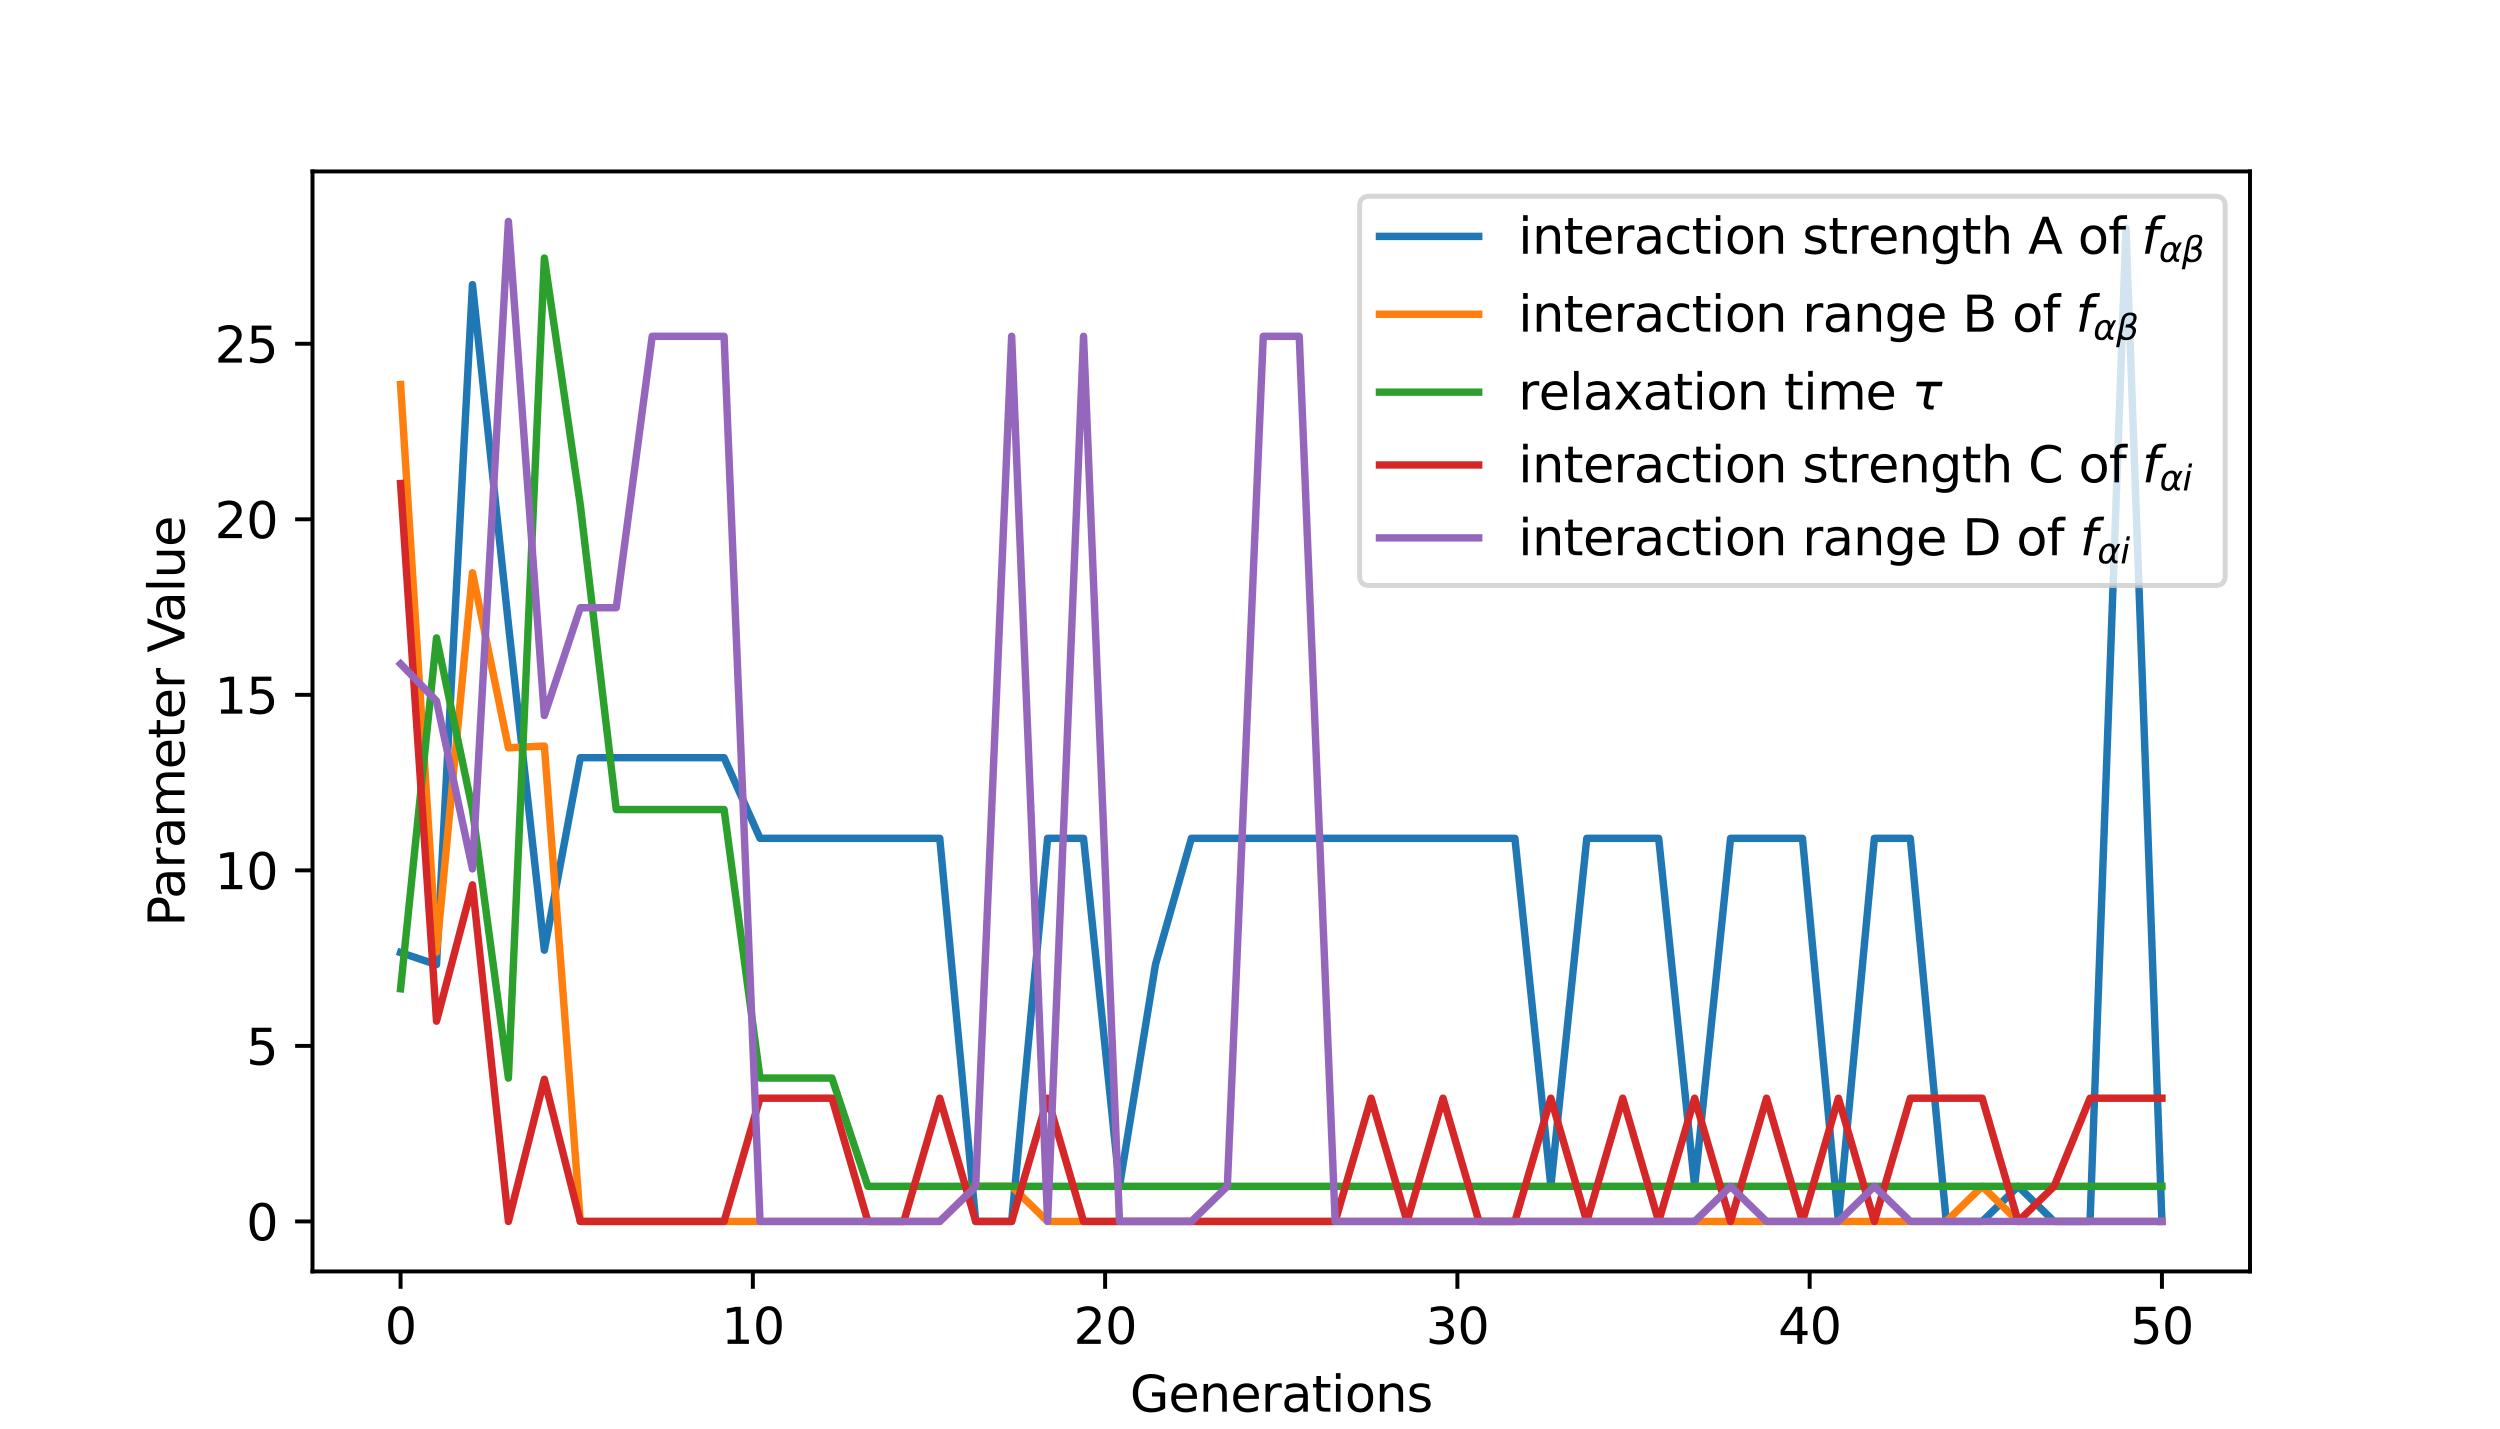 <?xml version="1.0" encoding="utf-8" standalone="no"?>
<!DOCTYPE svg PUBLIC "-//W3C//DTD SVG 1.1//EN"
  "http://www.w3.org/Graphics/SVG/1.1/DTD/svg11.dtd">
<svg xmlns:xlink="http://www.w3.org/1999/xlink" width="504pt" height="288pt" viewBox="0 0 504 288" xmlns="http://www.w3.org/2000/svg" version="1.1">
 <defs>
  <style type="text/css">*{stroke-linejoin: round; stroke-linecap: butt}</style>
 </defs>
 <g id="figure_1">
  <g id="patch_1">
   <path d="M 0 288 
L 504 288 
L 504 0 
L 0 0 
z
" style="fill: #ffffff"/>
  </g>
  <g id="axes_1">
   <g id="patch_2">
    <path d="M 63 256.32 
L 453.6 256.32 
L 453.6 34.56 
L 63 34.56 
z
" style="fill: #ffffff"/>
   </g>
   <g id="matplotlib.axis_1">
    <g id="xtick_1">
     <g id="line2d_1">
      <defs>
       <path id="ma18526abe9" d="M 0 0 
L 0 3.5 
" style="stroke: #000000; stroke-width: 0.8"/>
      </defs>
      <g>
       <use xlink:href="#ma18526abe9" x="80.755" y="256.32" style="stroke: #000000; stroke-width: 0.8"/>
      </g>
     </g>
     <g id="text_1">
      <!-- 0 -->
      <g transform="translate(77.573 270.918)scale(0.1 -0.1)">
       <defs>
        <path id="DejaVuSans-30" d="M 2034 4250 
Q 1547 4250 1301 3770 
Q 1056 3291 1056 2328 
Q 1056 1369 1301 889 
Q 1547 409 2034 409 
Q 2525 409 2770 889 
Q 3016 1369 3016 2328 
Q 3016 3291 2770 3770 
Q 2525 4250 2034 4250 
z
M 2034 4750 
Q 2819 4750 3233 4129 
Q 3647 3509 3647 2328 
Q 3647 1150 3233 529 
Q 2819 -91 2034 -91 
Q 1250 -91 836 529 
Q 422 1150 422 2328 
Q 422 3509 836 4129 
Q 1250 4750 2034 4750 
z
" transform="scale(0.016)"/>
       </defs>
       <use xlink:href="#DejaVuSans-30"/>
      </g>
     </g>
    </g>
    <g id="xtick_2">
     <g id="line2d_2">
      <g>
       <use xlink:href="#ma18526abe9" x="151.773" y="256.32" style="stroke: #000000; stroke-width: 0.8"/>
      </g>
     </g>
     <g id="text_2">
      <!-- 10 -->
      <g transform="translate(145.41 270.918)scale(0.1 -0.1)">
       <defs>
        <path id="DejaVuSans-31" d="M 794 531 
L 1825 531 
L 1825 4091 
L 703 3866 
L 703 4441 
L 1819 4666 
L 2450 4666 
L 2450 531 
L 3481 531 
L 3481 0 
L 794 0 
L 794 531 
z
" transform="scale(0.016)"/>
       </defs>
       <use xlink:href="#DejaVuSans-31"/>
       <use xlink:href="#DejaVuSans-30" x="63.623"/>
      </g>
     </g>
    </g>
    <g id="xtick_3">
     <g id="line2d_3">
      <g>
       <use xlink:href="#ma18526abe9" x="222.791" y="256.32" style="stroke: #000000; stroke-width: 0.8"/>
      </g>
     </g>
     <g id="text_3">
      <!-- 20 -->
      <g transform="translate(216.428 270.918)scale(0.1 -0.1)">
       <defs>
        <path id="DejaVuSans-32" d="M 1228 531 
L 3431 531 
L 3431 0 
L 469 0 
L 469 531 
Q 828 903 1448 1529 
Q 2069 2156 2228 2338 
Q 2531 2678 2651 2914 
Q 2772 3150 2772 3378 
Q 2772 3750 2511 3984 
Q 2250 4219 1831 4219 
Q 1534 4219 1204 4116 
Q 875 4013 500 3803 
L 500 4441 
Q 881 4594 1212 4672 
Q 1544 4750 1819 4750 
Q 2544 4750 2975 4387 
Q 3406 4025 3406 3419 
Q 3406 3131 3298 2873 
Q 3191 2616 2906 2266 
Q 2828 2175 2409 1742 
Q 1991 1309 1228 531 
z
" transform="scale(0.016)"/>
       </defs>
       <use xlink:href="#DejaVuSans-32"/>
       <use xlink:href="#DejaVuSans-30" x="63.623"/>
      </g>
     </g>
    </g>
    <g id="xtick_4">
     <g id="line2d_4">
      <g>
       <use xlink:href="#ma18526abe9" x="293.809" y="256.32" style="stroke: #000000; stroke-width: 0.8"/>
      </g>
     </g>
     <g id="text_4">
      <!-- 30 -->
      <g transform="translate(287.447 270.918)scale(0.1 -0.1)">
       <defs>
        <path id="DejaVuSans-33" d="M 2597 2516 
Q 3050 2419 3304 2112 
Q 3559 1806 3559 1356 
Q 3559 666 3084 287 
Q 2609 -91 1734 -91 
Q 1441 -91 1130 -33 
Q 819 25 488 141 
L 488 750 
Q 750 597 1062 519 
Q 1375 441 1716 441 
Q 2309 441 2620 675 
Q 2931 909 2931 1356 
Q 2931 1769 2642 2001 
Q 2353 2234 1838 2234 
L 1294 2234 
L 1294 2753 
L 1863 2753 
Q 2328 2753 2575 2939 
Q 2822 3125 2822 3475 
Q 2822 3834 2567 4026 
Q 2313 4219 1838 4219 
Q 1578 4219 1281 4162 
Q 984 4106 628 3988 
L 628 4550 
Q 988 4650 1302 4700 
Q 1616 4750 1894 4750 
Q 2613 4750 3031 4423 
Q 3450 4097 3450 3541 
Q 3450 3153 3228 2886 
Q 3006 2619 2597 2516 
z
" transform="scale(0.016)"/>
       </defs>
       <use xlink:href="#DejaVuSans-33"/>
       <use xlink:href="#DejaVuSans-30" x="63.623"/>
      </g>
     </g>
    </g>
    <g id="xtick_5">
     <g id="line2d_5">
      <g>
       <use xlink:href="#ma18526abe9" x="364.827" y="256.32" style="stroke: #000000; stroke-width: 0.8"/>
      </g>
     </g>
     <g id="text_5">
      <!-- 40 -->
      <g transform="translate(358.465 270.918)scale(0.1 -0.1)">
       <defs>
        <path id="DejaVuSans-34" d="M 2419 4116 
L 825 1625 
L 2419 1625 
L 2419 4116 
z
M 2253 4666 
L 3047 4666 
L 3047 1625 
L 3713 1625 
L 3713 1100 
L 3047 1100 
L 3047 0 
L 2419 0 
L 2419 1100 
L 313 1100 
L 313 1709 
L 2253 4666 
z
" transform="scale(0.016)"/>
       </defs>
       <use xlink:href="#DejaVuSans-34"/>
       <use xlink:href="#DejaVuSans-30" x="63.623"/>
      </g>
     </g>
    </g>
    <g id="xtick_6">
     <g id="line2d_6">
      <g>
       <use xlink:href="#ma18526abe9" x="435.845" y="256.32" style="stroke: #000000; stroke-width: 0.8"/>
      </g>
     </g>
     <g id="text_6">
      <!-- 50 -->
      <g transform="translate(429.483 270.918)scale(0.1 -0.1)">
       <defs>
        <path id="DejaVuSans-35" d="M 691 4666 
L 3169 4666 
L 3169 4134 
L 1269 4134 
L 1269 2991 
Q 1406 3038 1543 3061 
Q 1681 3084 1819 3084 
Q 2600 3084 3056 2656 
Q 3513 2228 3513 1497 
Q 3513 744 3044 326 
Q 2575 -91 1722 -91 
Q 1428 -91 1123 -41 
Q 819 9 494 109 
L 494 744 
Q 775 591 1075 516 
Q 1375 441 1709 441 
Q 2250 441 2565 725 
Q 2881 1009 2881 1497 
Q 2881 1984 2565 2268 
Q 2250 2553 1709 2553 
Q 1456 2553 1204 2497 
Q 953 2441 691 2322 
L 691 4666 
z
" transform="scale(0.016)"/>
       </defs>
       <use xlink:href="#DejaVuSans-35"/>
       <use xlink:href="#DejaVuSans-30" x="63.623"/>
      </g>
     </g>
    </g>
    <g id="text_7">
     <!-- Generations -->
     <g transform="translate(227.802 284.597)scale(0.1 -0.1)">
      <defs>
       <path id="DejaVuSans-47" d="M 3809 666 
L 3809 1919 
L 2778 1919 
L 2778 2438 
L 4434 2438 
L 4434 434 
Q 4069 175 3628 42 
Q 3188 -91 2688 -91 
Q 1594 -91 976 548 
Q 359 1188 359 2328 
Q 359 3472 976 4111 
Q 1594 4750 2688 4750 
Q 3144 4750 3555 4637 
Q 3966 4525 4313 4306 
L 4313 3634 
Q 3963 3931 3569 4081 
Q 3175 4231 2741 4231 
Q 1884 4231 1454 3753 
Q 1025 3275 1025 2328 
Q 1025 1384 1454 906 
Q 1884 428 2741 428 
Q 3075 428 3337 486 
Q 3600 544 3809 666 
z
" transform="scale(0.016)"/>
       <path id="DejaVuSans-65" d="M 3597 1894 
L 3597 1613 
L 953 1613 
Q 991 1019 1311 708 
Q 1631 397 2203 397 
Q 2534 397 2845 478 
Q 3156 559 3463 722 
L 3463 178 
Q 3153 47 2828 -22 
Q 2503 -91 2169 -91 
Q 1331 -91 842 396 
Q 353 884 353 1716 
Q 353 2575 817 3079 
Q 1281 3584 2069 3584 
Q 2775 3584 3186 3129 
Q 3597 2675 3597 1894 
z
M 3022 2063 
Q 3016 2534 2758 2815 
Q 2500 3097 2075 3097 
Q 1594 3097 1305 2825 
Q 1016 2553 972 2059 
L 3022 2063 
z
" transform="scale(0.016)"/>
       <path id="DejaVuSans-6e" d="M 3513 2113 
L 3513 0 
L 2938 0 
L 2938 2094 
Q 2938 2591 2744 2837 
Q 2550 3084 2163 3084 
Q 1697 3084 1428 2787 
Q 1159 2491 1159 1978 
L 1159 0 
L 581 0 
L 581 3500 
L 1159 3500 
L 1159 2956 
Q 1366 3272 1645 3428 
Q 1925 3584 2291 3584 
Q 2894 3584 3203 3211 
Q 3513 2838 3513 2113 
z
" transform="scale(0.016)"/>
       <path id="DejaVuSans-72" d="M 2631 2963 
Q 2534 3019 2420 3045 
Q 2306 3072 2169 3072 
Q 1681 3072 1420 2755 
Q 1159 2438 1159 1844 
L 1159 0 
L 581 0 
L 581 3500 
L 1159 3500 
L 1159 2956 
Q 1341 3275 1631 3429 
Q 1922 3584 2338 3584 
Q 2397 3584 2469 3576 
Q 2541 3569 2628 3553 
L 2631 2963 
z
" transform="scale(0.016)"/>
       <path id="DejaVuSans-61" d="M 2194 1759 
Q 1497 1759 1228 1600 
Q 959 1441 959 1056 
Q 959 750 1161 570 
Q 1363 391 1709 391 
Q 2188 391 2477 730 
Q 2766 1069 2766 1631 
L 2766 1759 
L 2194 1759 
z
M 3341 1997 
L 3341 0 
L 2766 0 
L 2766 531 
Q 2569 213 2275 61 
Q 1981 -91 1556 -91 
Q 1019 -91 701 211 
Q 384 513 384 1019 
Q 384 1609 779 1909 
Q 1175 2209 1959 2209 
L 2766 2209 
L 2766 2266 
Q 2766 2663 2505 2880 
Q 2244 3097 1772 3097 
Q 1472 3097 1187 3025 
Q 903 2953 641 2809 
L 641 3341 
Q 956 3463 1253 3523 
Q 1550 3584 1831 3584 
Q 2591 3584 2966 3190 
Q 3341 2797 3341 1997 
z
" transform="scale(0.016)"/>
       <path id="DejaVuSans-74" d="M 1172 4494 
L 1172 3500 
L 2356 3500 
L 2356 3053 
L 1172 3053 
L 1172 1153 
Q 1172 725 1289 603 
Q 1406 481 1766 481 
L 2356 481 
L 2356 0 
L 1766 0 
Q 1100 0 847 248 
Q 594 497 594 1153 
L 594 3053 
L 172 3053 
L 172 3500 
L 594 3500 
L 594 4494 
L 1172 4494 
z
" transform="scale(0.016)"/>
       <path id="DejaVuSans-69" d="M 603 3500 
L 1178 3500 
L 1178 0 
L 603 0 
L 603 3500 
z
M 603 4863 
L 1178 4863 
L 1178 4134 
L 603 4134 
L 603 4863 
z
" transform="scale(0.016)"/>
       <path id="DejaVuSans-6f" d="M 1959 3097 
Q 1497 3097 1228 2736 
Q 959 2375 959 1747 
Q 959 1119 1226 758 
Q 1494 397 1959 397 
Q 2419 397 2687 759 
Q 2956 1122 2956 1747 
Q 2956 2369 2687 2733 
Q 2419 3097 1959 3097 
z
M 1959 3584 
Q 2709 3584 3137 3096 
Q 3566 2609 3566 1747 
Q 3566 888 3137 398 
Q 2709 -91 1959 -91 
Q 1206 -91 779 398 
Q 353 888 353 1747 
Q 353 2609 779 3096 
Q 1206 3584 1959 3584 
z
" transform="scale(0.016)"/>
       <path id="DejaVuSans-73" d="M 2834 3397 
L 2834 2853 
Q 2591 2978 2328 3040 
Q 2066 3103 1784 3103 
Q 1356 3103 1142 2972 
Q 928 2841 928 2578 
Q 928 2378 1081 2264 
Q 1234 2150 1697 2047 
L 1894 2003 
Q 2506 1872 2764 1633 
Q 3022 1394 3022 966 
Q 3022 478 2636 193 
Q 2250 -91 1575 -91 
Q 1294 -91 989 -36 
Q 684 19 347 128 
L 347 722 
Q 666 556 975 473 
Q 1284 391 1588 391 
Q 1994 391 2212 530 
Q 2431 669 2431 922 
Q 2431 1156 2273 1281 
Q 2116 1406 1581 1522 
L 1381 1569 
Q 847 1681 609 1914 
Q 372 2147 372 2553 
Q 372 3047 722 3315 
Q 1072 3584 1716 3584 
Q 2034 3584 2315 3537 
Q 2597 3491 2834 3397 
z
" transform="scale(0.016)"/>
      </defs>
      <use xlink:href="#DejaVuSans-47"/>
      <use xlink:href="#DejaVuSans-65" x="77.49"/>
      <use xlink:href="#DejaVuSans-6e" x="139.014"/>
      <use xlink:href="#DejaVuSans-65" x="202.393"/>
      <use xlink:href="#DejaVuSans-72" x="263.916"/>
      <use xlink:href="#DejaVuSans-61" x="305.029"/>
      <use xlink:href="#DejaVuSans-74" x="366.309"/>
      <use xlink:href="#DejaVuSans-69" x="405.518"/>
      <use xlink:href="#DejaVuSans-6f" x="433.301"/>
      <use xlink:href="#DejaVuSans-6e" x="494.482"/>
      <use xlink:href="#DejaVuSans-73" x="557.861"/>
     </g>
    </g>
   </g>
   <g id="matplotlib.axis_2">
    <g id="ytick_1">
     <g id="line2d_7">
      <defs>
       <path id="m42f702cdd4" d="M 0 0 
L -3.5 0 
" style="stroke: #000000; stroke-width: 0.8"/>
      </defs>
      <g>
       <use xlink:href="#m42f702cdd4" x="63" y="246.24" style="stroke: #000000; stroke-width: 0.8"/>
      </g>
     </g>
     <g id="text_8">
      <!-- 0 -->
      <g transform="translate(49.638 250.039)scale(0.1 -0.1)">
       <use xlink:href="#DejaVuSans-30"/>
      </g>
     </g>
    </g>
    <g id="ytick_2">
     <g id="line2d_8">
      <g>
       <use xlink:href="#m42f702cdd4" x="63" y="210.853" style="stroke: #000000; stroke-width: 0.8"/>
      </g>
     </g>
     <g id="text_9">
      <!-- 5 -->
      <g transform="translate(49.638 214.652)scale(0.1 -0.1)">
       <use xlink:href="#DejaVuSans-35"/>
      </g>
     </g>
    </g>
    <g id="ytick_3">
     <g id="line2d_9">
      <g>
       <use xlink:href="#m42f702cdd4" x="63" y="175.466" style="stroke: #000000; stroke-width: 0.8"/>
      </g>
     </g>
     <g id="text_10">
      <!-- 10 -->
      <g transform="translate(43.275 179.265)scale(0.1 -0.1)">
       <use xlink:href="#DejaVuSans-31"/>
       <use xlink:href="#DejaVuSans-30" x="63.623"/>
      </g>
     </g>
    </g>
    <g id="ytick_4">
     <g id="line2d_10">
      <g>
       <use xlink:href="#m42f702cdd4" x="63" y="140.079" style="stroke: #000000; stroke-width: 0.8"/>
      </g>
     </g>
     <g id="text_11">
      <!-- 15 -->
      <g transform="translate(43.275 143.878)scale(0.1 -0.1)">
       <use xlink:href="#DejaVuSans-31"/>
       <use xlink:href="#DejaVuSans-35" x="63.623"/>
      </g>
     </g>
    </g>
    <g id="ytick_5">
     <g id="line2d_11">
      <g>
       <use xlink:href="#m42f702cdd4" x="63" y="104.692" style="stroke: #000000; stroke-width: 0.8"/>
      </g>
     </g>
     <g id="text_12">
      <!-- 20 -->
      <g transform="translate(43.275 108.491)scale(0.1 -0.1)">
       <use xlink:href="#DejaVuSans-32"/>
       <use xlink:href="#DejaVuSans-30" x="63.623"/>
      </g>
     </g>
    </g>
    <g id="ytick_6">
     <g id="line2d_12">
      <g>
       <use xlink:href="#m42f702cdd4" x="63" y="69.305" style="stroke: #000000; stroke-width: 0.8"/>
      </g>
     </g>
     <g id="text_13">
      <!-- 25 -->
      <g transform="translate(43.275 73.104)scale(0.1 -0.1)">
       <use xlink:href="#DejaVuSans-32"/>
       <use xlink:href="#DejaVuSans-35" x="63.623"/>
      </g>
     </g>
    </g>
    <g id="text_14">
     <!-- Parameter Value -->
     <g transform="translate(37.195 186.773)rotate(-90)scale(0.1 -0.1)">
      <defs>
       <path id="DejaVuSans-50" d="M 1259 4147 
L 1259 2394 
L 2053 2394 
Q 2494 2394 2734 2622 
Q 2975 2850 2975 3272 
Q 2975 3691 2734 3919 
Q 2494 4147 2053 4147 
L 1259 4147 
z
M 628 4666 
L 2053 4666 
Q 2838 4666 3239 4311 
Q 3641 3956 3641 3272 
Q 3641 2581 3239 2228 
Q 2838 1875 2053 1875 
L 1259 1875 
L 1259 0 
L 628 0 
L 628 4666 
z
" transform="scale(0.016)"/>
       <path id="DejaVuSans-6d" d="M 3328 2828 
Q 3544 3216 3844 3400 
Q 4144 3584 4550 3584 
Q 5097 3584 5394 3201 
Q 5691 2819 5691 2113 
L 5691 0 
L 5113 0 
L 5113 2094 
Q 5113 2597 4934 2840 
Q 4756 3084 4391 3084 
Q 3944 3084 3684 2787 
Q 3425 2491 3425 1978 
L 3425 0 
L 2847 0 
L 2847 2094 
Q 2847 2600 2669 2842 
Q 2491 3084 2119 3084 
Q 1678 3084 1418 2786 
Q 1159 2488 1159 1978 
L 1159 0 
L 581 0 
L 581 3500 
L 1159 3500 
L 1159 2956 
Q 1356 3278 1631 3431 
Q 1906 3584 2284 3584 
Q 2666 3584 2933 3390 
Q 3200 3197 3328 2828 
z
" transform="scale(0.016)"/>
       <path id="DejaVuSans-20" transform="scale(0.016)"/>
       <path id="DejaVuSans-56" d="M 1831 0 
L 50 4666 
L 709 4666 
L 2188 738 
L 3669 4666 
L 4325 4666 
L 2547 0 
L 1831 0 
z
" transform="scale(0.016)"/>
       <path id="DejaVuSans-6c" d="M 603 4863 
L 1178 4863 
L 1178 0 
L 603 0 
L 603 4863 
z
" transform="scale(0.016)"/>
       <path id="DejaVuSans-75" d="M 544 1381 
L 544 3500 
L 1119 3500 
L 1119 1403 
Q 1119 906 1312 657 
Q 1506 409 1894 409 
Q 2359 409 2629 706 
Q 2900 1003 2900 1516 
L 2900 3500 
L 3475 3500 
L 3475 0 
L 2900 0 
L 2900 538 
Q 2691 219 2414 64 
Q 2138 -91 1772 -91 
Q 1169 -91 856 284 
Q 544 659 544 1381 
z
M 1991 3584 
L 1991 3584 
z
" transform="scale(0.016)"/>
      </defs>
      <use xlink:href="#DejaVuSans-50"/>
      <use xlink:href="#DejaVuSans-61" x="55.803"/>
      <use xlink:href="#DejaVuSans-72" x="117.082"/>
      <use xlink:href="#DejaVuSans-61" x="158.195"/>
      <use xlink:href="#DejaVuSans-6d" x="219.475"/>
      <use xlink:href="#DejaVuSans-65" x="316.887"/>
      <use xlink:href="#DejaVuSans-74" x="378.41"/>
      <use xlink:href="#DejaVuSans-65" x="417.619"/>
      <use xlink:href="#DejaVuSans-72" x="479.143"/>
      <use xlink:href="#DejaVuSans-20" x="520.256"/>
      <use xlink:href="#DejaVuSans-56" x="552.043"/>
      <use xlink:href="#DejaVuSans-61" x="612.701"/>
      <use xlink:href="#DejaVuSans-6c" x="673.98"/>
      <use xlink:href="#DejaVuSans-75" x="701.764"/>
      <use xlink:href="#DejaVuSans-65" x="765.143"/>
     </g>
    </g>
   </g>
   <g id="line2d_13">
    <path d="M 80.755 192.037 
L 88.001 194.471 
L 95.248 57.378 
L 102.495 125.84 
L 109.742 191.554 
L 116.988 152.753 
L 124.235 152.753 
L 131.482 152.753 
L 138.729 152.753 
L 145.975 152.753 
L 153.222 169.01 
L 160.469 169.01 
L 167.716 169.01 
L 174.962 169.01 
L 182.209 169.01 
L 189.456 169.01 
L 196.703 246.24 
L 203.949 246.24 
L 211.196 169.01 
L 218.443 169.01 
L 225.69 239.163 
L 232.936 194.471 
L 240.183 169.01 
L 247.43 169.01 
L 254.677 169.01 
L 261.923 169.01 
L 269.17 169.01 
L 276.417 169.01 
L 283.664 169.01 
L 290.91 169.01 
L 298.157 169.01 
L 305.404 169.01 
L 312.651 239.163 
L 319.897 169.01 
L 327.144 169.01 
L 334.391 169.01 
L 341.638 239.163 
L 348.884 169.01 
L 356.131 169.01 
L 363.378 169.01 
L 370.625 246.24 
L 377.871 169.01 
L 385.118 169.01 
L 392.365 246.24 
L 399.612 246.24 
L 406.858 239.163 
L 414.105 246.24 
L 421.352 246.24 
L 428.599 45.992 
L 435.845 246.24 
" clip-path="url(#p63b6b72547)" style="fill: none; stroke: #1f77b4; stroke-width: 1.5; stroke-linecap: square"/>
   </g>
   <g id="line2d_14">
    <path d="M 80.755 77.517 
L 88.001 191.958 
L 95.248 115.464 
L 102.495 150.756 
L 109.742 150.406 
L 116.988 246.24 
L 124.235 246.24 
L 131.482 246.24 
L 138.729 246.24 
L 145.975 246.24 
L 153.222 246.24 
L 160.469 246.24 
L 167.716 246.24 
L 174.962 246.24 
L 182.209 246.24 
L 189.456 246.24 
L 196.703 239.163 
L 203.949 239.163 
L 211.196 246.24 
L 218.443 246.24 
L 225.69 246.24 
L 232.936 246.24 
L 240.183 246.24 
L 247.43 246.24 
L 254.677 246.24 
L 261.923 246.24 
L 269.17 246.24 
L 276.417 246.24 
L 283.664 246.24 
L 290.91 246.24 
L 298.157 246.24 
L 305.404 246.24 
L 312.651 246.24 
L 319.897 246.24 
L 327.144 246.24 
L 334.391 246.24 
L 341.638 246.24 
L 348.884 246.24 
L 356.131 246.24 
L 363.378 246.24 
L 370.625 246.24 
L 377.871 246.24 
L 385.118 246.24 
L 392.365 246.24 
L 399.612 239.163 
L 406.858 246.24 
L 414.105 246.24 
L 421.352 246.24 
L 428.599 246.24 
L 435.845 246.24 
" clip-path="url(#p63b6b72547)" style="fill: none; stroke: #ff7f0e; stroke-width: 1.5; stroke-linecap: square"/>
   </g>
   <g id="line2d_15">
    <path d="M 80.755 199.335 
L 88.001 128.605 
L 95.248 163.203 
L 102.495 217.338 
L 109.742 52.025 
L 116.988 101.803 
L 124.235 163.203 
L 131.482 163.203 
L 138.729 163.203 
L 145.975 163.203 
L 153.222 217.338 
L 160.469 217.338 
L 167.716 217.338 
L 174.962 239.163 
L 182.209 239.163 
L 189.456 239.163 
L 196.703 239.163 
L 203.949 239.163 
L 211.196 239.163 
L 218.443 239.163 
L 225.69 239.163 
L 232.936 239.163 
L 240.183 239.163 
L 247.43 239.163 
L 254.677 239.163 
L 261.923 239.163 
L 269.17 239.163 
L 276.417 239.163 
L 283.664 239.163 
L 290.91 239.163 
L 298.157 239.163 
L 305.404 239.163 
L 312.651 239.163 
L 319.897 239.163 
L 327.144 239.163 
L 334.391 239.163 
L 341.638 239.163 
L 348.884 239.163 
L 356.131 239.163 
L 363.378 239.163 
L 370.625 239.163 
L 377.871 239.163 
L 385.118 239.163 
L 392.365 239.163 
L 399.612 239.163 
L 406.858 239.163 
L 414.105 239.163 
L 421.352 239.163 
L 428.599 239.163 
L 435.845 239.163 
" clip-path="url(#p63b6b72547)" style="fill: none; stroke: #2ca02c; stroke-width: 1.5; stroke-linecap: square"/>
   </g>
   <g id="line2d_16">
    <path d="M 80.755 97.478 
L 88.001 205.869 
L 95.248 178.388 
L 102.495 246.24 
L 109.742 217.589 
L 116.988 246.24 
L 124.235 246.24 
L 131.482 246.24 
L 138.729 246.24 
L 145.975 246.24 
L 153.222 221.399 
L 160.469 221.399 
L 167.716 221.399 
L 174.962 246.24 
L 182.209 246.24 
L 189.456 221.399 
L 196.703 246.24 
L 203.949 246.24 
L 211.196 221.399 
L 218.443 246.24 
L 225.69 246.24 
L 232.936 246.24 
L 240.183 246.24 
L 247.43 246.24 
L 254.677 246.24 
L 261.923 246.24 
L 269.17 246.24 
L 276.417 221.399 
L 283.664 246.24 
L 290.91 221.399 
L 298.157 246.24 
L 305.404 246.24 
L 312.651 221.399 
L 319.897 246.24 
L 327.144 221.399 
L 334.391 246.24 
L 341.638 221.399 
L 348.884 246.24 
L 356.131 221.399 
L 363.378 246.24 
L 370.625 221.399 
L 377.871 246.24 
L 385.118 221.399 
L 392.365 221.399 
L 399.612 221.399 
L 406.858 246.24 
L 414.105 239.163 
L 421.352 221.399 
L 428.599 221.399 
L 435.845 221.399 
" clip-path="url(#p63b6b72547)" style="fill: none; stroke: #d62728; stroke-width: 1.5; stroke-linecap: square"/>
   </g>
   <g id="line2d_17">
    <path d="M 80.755 133.839 
L 88.001 141.315 
L 95.248 175.17 
L 102.495 44.64 
L 109.742 144.245 
L 116.988 122.518 
L 124.235 122.518 
L 131.482 67.802 
L 138.729 67.802 
L 145.975 67.802 
L 153.222 246.24 
L 160.469 246.24 
L 167.716 246.24 
L 174.962 246.24 
L 182.209 246.24 
L 189.456 246.24 
L 196.703 239.163 
L 203.949 67.802 
L 211.196 246.24 
L 218.443 67.802 
L 225.69 246.24 
L 232.936 246.24 
L 240.183 246.24 
L 247.43 239.163 
L 254.677 67.802 
L 261.923 67.802 
L 269.17 246.24 
L 276.417 246.24 
L 283.664 246.24 
L 290.91 246.24 
L 298.157 246.24 
L 305.404 246.24 
L 312.651 246.24 
L 319.897 246.24 
L 327.144 246.24 
L 334.391 246.24 
L 341.638 246.24 
L 348.884 239.163 
L 356.131 246.24 
L 363.378 246.24 
L 370.625 246.24 
L 377.871 239.163 
L 385.118 246.24 
L 392.365 246.24 
L 399.612 246.24 
L 406.858 246.24 
L 414.105 246.24 
L 421.352 246.24 
L 428.599 246.24 
L 435.845 246.24 
" clip-path="url(#p63b6b72547)" style="fill: none; stroke: #9467bd; stroke-width: 1.5; stroke-linecap: square"/>
   </g>
   <g id="patch_3">
    <path d="M 63 256.32 
L 63 34.56 
" style="fill: none; stroke: #000000; stroke-width: 0.8; stroke-linejoin: miter; stroke-linecap: square"/>
   </g>
   <g id="patch_4">
    <path d="M 453.6 256.32 
L 453.6 34.56 
" style="fill: none; stroke: #000000; stroke-width: 0.8; stroke-linejoin: miter; stroke-linecap: square"/>
   </g>
   <g id="patch_5">
    <path d="M 63 256.32 
L 453.6 256.32 
" style="fill: none; stroke: #000000; stroke-width: 0.8; stroke-linejoin: miter; stroke-linecap: square"/>
   </g>
   <g id="patch_6">
    <path d="M 63 34.56 
L 453.6 34.56 
" style="fill: none; stroke: #000000; stroke-width: 0.8; stroke-linejoin: miter; stroke-linecap: square"/>
   </g>
   <g id="legend_1">
    <g id="patch_7">
     <path d="M 276.1 118.038 
L 446.6 118.038 
Q 448.6 118.038 448.6 116.038 
L 448.6 41.56 
Q 448.6 39.56 446.6 39.56 
L 276.1 39.56 
Q 274.1 39.56 274.1 41.56 
L 274.1 116.038 
Q 274.1 118.038 276.1 118.038 
z
" style="fill: #ffffff; opacity: 0.8; stroke: #cccccc; stroke-linejoin: miter"/>
    </g>
    <g id="line2d_18">
     <path d="M 278.1 47.66 
L 288.1 47.66 
L 298.1 47.66 
" style="fill: none; stroke: #1f77b4; stroke-width: 1.5; stroke-linecap: square"/>
    </g>
    <g id="text_15">
     <!-- interaction strength A of $f_{\alpha\beta}$ -->
     <g transform="translate(306.1 51.16)scale(0.1 -0.1)">
      <defs>
       <path id="DejaVuSans-63" d="M 3122 3366 
L 3122 2828 
Q 2878 2963 2633 3030 
Q 2388 3097 2138 3097 
Q 1578 3097 1268 2742 
Q 959 2388 959 1747 
Q 959 1106 1268 751 
Q 1578 397 2138 397 
Q 2388 397 2633 464 
Q 2878 531 3122 666 
L 3122 134 
Q 2881 22 2623 -34 
Q 2366 -91 2075 -91 
Q 1284 -91 818 406 
Q 353 903 353 1747 
Q 353 2603 823 3093 
Q 1294 3584 2113 3584 
Q 2378 3584 2631 3529 
Q 2884 3475 3122 3366 
z
" transform="scale(0.016)"/>
       <path id="DejaVuSans-67" d="M 2906 1791 
Q 2906 2416 2648 2759 
Q 2391 3103 1925 3103 
Q 1463 3103 1205 2759 
Q 947 2416 947 1791 
Q 947 1169 1205 825 
Q 1463 481 1925 481 
Q 2391 481 2648 825 
Q 2906 1169 2906 1791 
z
M 3481 434 
Q 3481 -459 3084 -895 
Q 2688 -1331 1869 -1331 
Q 1566 -1331 1297 -1286 
Q 1028 -1241 775 -1147 
L 775 -588 
Q 1028 -725 1275 -790 
Q 1522 -856 1778 -856 
Q 2344 -856 2625 -561 
Q 2906 -266 2906 331 
L 2906 616 
Q 2728 306 2450 153 
Q 2172 0 1784 0 
Q 1141 0 747 490 
Q 353 981 353 1791 
Q 353 2603 747 3093 
Q 1141 3584 1784 3584 
Q 2172 3584 2450 3431 
Q 2728 3278 2906 2969 
L 2906 3500 
L 3481 3500 
L 3481 434 
z
" transform="scale(0.016)"/>
       <path id="DejaVuSans-68" d="M 3513 2113 
L 3513 0 
L 2938 0 
L 2938 2094 
Q 2938 2591 2744 2837 
Q 2550 3084 2163 3084 
Q 1697 3084 1428 2787 
Q 1159 2491 1159 1978 
L 1159 0 
L 581 0 
L 581 4863 
L 1159 4863 
L 1159 2956 
Q 1366 3272 1645 3428 
Q 1925 3584 2291 3584 
Q 2894 3584 3203 3211 
Q 3513 2838 3513 2113 
z
" transform="scale(0.016)"/>
       <path id="DejaVuSans-41" d="M 2188 4044 
L 1331 1722 
L 3047 1722 
L 2188 4044 
z
M 1831 4666 
L 2547 4666 
L 4325 0 
L 3669 0 
L 3244 1197 
L 1141 1197 
L 716 0 
L 50 0 
L 1831 4666 
z
" transform="scale(0.016)"/>
       <path id="DejaVuSans-66" d="M 2375 4863 
L 2375 4384 
L 1825 4384 
Q 1516 4384 1395 4259 
Q 1275 4134 1275 3809 
L 1275 3500 
L 2222 3500 
L 2222 3053 
L 1275 3053 
L 1275 0 
L 697 0 
L 697 3053 
L 147 3053 
L 147 3500 
L 697 3500 
L 697 3744 
Q 697 4328 969 4595 
Q 1241 4863 1831 4863 
L 2375 4863 
z
" transform="scale(0.016)"/>
       <path id="DejaVuSans-Oblique-66" d="M 3059 4863 
L 2969 4384 
L 2419 4384 
Q 2106 4384 1964 4261 
Q 1822 4138 1753 3809 
L 1691 3500 
L 2638 3500 
L 2553 3053 
L 1606 3053 
L 1013 0 
L 434 0 
L 1031 3053 
L 481 3053 
L 563 3500 
L 1113 3500 
L 1159 3744 
Q 1278 4363 1576 4613 
Q 1875 4863 2516 4863 
L 3059 4863 
z
" transform="scale(0.016)"/>
       <path id="DejaVuSans-Oblique-3b1" d="M 2619 1628 
L 2622 2350 
Q 2625 3088 2069 3091 
Q 1653 3094 1394 2747 
Q 1069 2319 959 1747 
Q 825 1059 994 731 
Q 1169 397 1547 397 
Q 1966 397 2319 1063 
L 2619 1628 
z
M 2166 3578 
Q 3141 3594 3128 2584 
Q 3128 2584 3616 3500 
L 4128 3500 
L 3119 1603 
L 3109 919 
Q 3109 766 3194 638 
Q 3291 488 3391 488 
L 3669 488 
L 3575 0 
L 3228 0 
Q 2934 0 2722 263 
Q 2622 394 2619 669 
Q 2416 334 2066 50 
Q 1900 -81 1453 -78 
Q 722 -72 456 397 
Q 184 884 353 1747 
Q 534 2675 1009 3097 
Q 1544 3569 2166 3578 
z
" transform="scale(0.016)"/>
       <path id="DejaVuSans-Oblique-3b2" d="M 872 216 
L 572 -1331 
L -6 -1331 
L 928 3478 
Q 1206 4903 2538 4903 
Q 3888 4903 3659 3700 
Q 3503 2844 2894 2531 
Q 3713 2250 3553 1416 
Q 3272 -69 1759 -66 
Q 1097 -63 872 216 
z
M 1019 966 
Q 1259 422 1875 425 
Q 2775 425 2966 1406 
Q 3138 2288 1675 2219 
L 1778 2750 
Q 2909 2731 3106 3750 
Q 3241 4438 2509 4434 
Q 1691 4434 1503 3459 
L 1019 966 
z
" transform="scale(0.016)"/>
      </defs>
      <use xlink:href="#DejaVuSans-69" transform="translate(0 0.016)"/>
      <use xlink:href="#DejaVuSans-6e" transform="translate(27.783 0.016)"/>
      <use xlink:href="#DejaVuSans-74" transform="translate(91.162 0.016)"/>
      <use xlink:href="#DejaVuSans-65" transform="translate(130.371 0.016)"/>
      <use xlink:href="#DejaVuSans-72" transform="translate(191.895 0.016)"/>
      <use xlink:href="#DejaVuSans-61" transform="translate(233.008 0.016)"/>
      <use xlink:href="#DejaVuSans-63" transform="translate(294.287 0.016)"/>
      <use xlink:href="#DejaVuSans-74" transform="translate(349.268 0.016)"/>
      <use xlink:href="#DejaVuSans-69" transform="translate(388.477 0.016)"/>
      <use xlink:href="#DejaVuSans-6f" transform="translate(416.26 0.016)"/>
      <use xlink:href="#DejaVuSans-6e" transform="translate(477.441 0.016)"/>
      <use xlink:href="#DejaVuSans-20" transform="translate(540.82 0.016)"/>
      <use xlink:href="#DejaVuSans-73" transform="translate(572.607 0.016)"/>
      <use xlink:href="#DejaVuSans-74" transform="translate(624.707 0.016)"/>
      <use xlink:href="#DejaVuSans-72" transform="translate(663.916 0.016)"/>
      <use xlink:href="#DejaVuSans-65" transform="translate(705.029 0.016)"/>
      <use xlink:href="#DejaVuSans-6e" transform="translate(766.553 0.016)"/>
      <use xlink:href="#DejaVuSans-67" transform="translate(829.932 0.016)"/>
      <use xlink:href="#DejaVuSans-74" transform="translate(893.408 0.016)"/>
      <use xlink:href="#DejaVuSans-68" transform="translate(932.617 0.016)"/>
      <use xlink:href="#DejaVuSans-20" transform="translate(995.996 0.016)"/>
      <use xlink:href="#DejaVuSans-41" transform="translate(1027.783 0.016)"/>
      <use xlink:href="#DejaVuSans-20" transform="translate(1096.191 0.016)"/>
      <use xlink:href="#DejaVuSans-6f" transform="translate(1127.979 0.016)"/>
      <use xlink:href="#DejaVuSans-66" transform="translate(1189.16 0.016)"/>
      <use xlink:href="#DejaVuSans-20" transform="translate(1224.365 0.016)"/>
      <use xlink:href="#DejaVuSans-Oblique-66" transform="translate(1256.152 0.016)"/>
      <use xlink:href="#DejaVuSans-Oblique-3b1" transform="translate(1291.357 -16.391)scale(0.7)"/>
      <use xlink:href="#DejaVuSans-Oblique-3b2" transform="translate(1337.5 -16.391)scale(0.7)"/>
     </g>
    </g>
    <g id="line2d_19">
     <path d="M 278.1 63.36 
L 288.1 63.36 
L 298.1 63.36 
" style="fill: none; stroke: #ff7f0e; stroke-width: 1.5; stroke-linecap: square"/>
    </g>
    <g id="text_16">
     <!-- interaction range B of $f_{\alpha\beta}$ -->
     <g transform="translate(306.1 66.86)scale(0.1 -0.1)">
      <defs>
       <path id="DejaVuSans-42" d="M 1259 2228 
L 1259 519 
L 2272 519 
Q 2781 519 3026 730 
Q 3272 941 3272 1375 
Q 3272 1813 3026 2020 
Q 2781 2228 2272 2228 
L 1259 2228 
z
M 1259 4147 
L 1259 2741 
L 2194 2741 
Q 2656 2741 2882 2914 
Q 3109 3088 3109 3444 
Q 3109 3797 2882 3972 
Q 2656 4147 2194 4147 
L 1259 4147 
z
M 628 4666 
L 2241 4666 
Q 2963 4666 3353 4366 
Q 3744 4066 3744 3513 
Q 3744 3084 3544 2831 
Q 3344 2578 2956 2516 
Q 3422 2416 3680 2098 
Q 3938 1781 3938 1306 
Q 3938 681 3513 340 
Q 3088 0 2303 0 
L 628 0 
L 628 4666 
z
" transform="scale(0.016)"/>
      </defs>
      <use xlink:href="#DejaVuSans-69" transform="translate(0 0.016)"/>
      <use xlink:href="#DejaVuSans-6e" transform="translate(27.783 0.016)"/>
      <use xlink:href="#DejaVuSans-74" transform="translate(91.162 0.016)"/>
      <use xlink:href="#DejaVuSans-65" transform="translate(130.371 0.016)"/>
      <use xlink:href="#DejaVuSans-72" transform="translate(191.895 0.016)"/>
      <use xlink:href="#DejaVuSans-61" transform="translate(233.008 0.016)"/>
      <use xlink:href="#DejaVuSans-63" transform="translate(294.287 0.016)"/>
      <use xlink:href="#DejaVuSans-74" transform="translate(349.268 0.016)"/>
      <use xlink:href="#DejaVuSans-69" transform="translate(388.477 0.016)"/>
      <use xlink:href="#DejaVuSans-6f" transform="translate(416.26 0.016)"/>
      <use xlink:href="#DejaVuSans-6e" transform="translate(477.441 0.016)"/>
      <use xlink:href="#DejaVuSans-20" transform="translate(540.82 0.016)"/>
      <use xlink:href="#DejaVuSans-72" transform="translate(572.607 0.016)"/>
      <use xlink:href="#DejaVuSans-61" transform="translate(613.721 0.016)"/>
      <use xlink:href="#DejaVuSans-6e" transform="translate(675 0.016)"/>
      <use xlink:href="#DejaVuSans-67" transform="translate(738.379 0.016)"/>
      <use xlink:href="#DejaVuSans-65" transform="translate(801.855 0.016)"/>
      <use xlink:href="#DejaVuSans-20" transform="translate(863.379 0.016)"/>
      <use xlink:href="#DejaVuSans-42" transform="translate(895.166 0.016)"/>
      <use xlink:href="#DejaVuSans-20" transform="translate(963.77 0.016)"/>
      <use xlink:href="#DejaVuSans-6f" transform="translate(995.557 0.016)"/>
      <use xlink:href="#DejaVuSans-66" transform="translate(1056.738 0.016)"/>
      <use xlink:href="#DejaVuSans-20" transform="translate(1091.943 0.016)"/>
      <use xlink:href="#DejaVuSans-Oblique-66" transform="translate(1123.73 0.016)"/>
      <use xlink:href="#DejaVuSans-Oblique-3b1" transform="translate(1158.936 -16.391)scale(0.7)"/>
      <use xlink:href="#DejaVuSans-Oblique-3b2" transform="translate(1205.078 -16.391)scale(0.7)"/>
     </g>
    </g>
    <g id="line2d_20">
     <path d="M 278.1 79.058 
L 288.1 79.058 
L 298.1 79.058 
" style="fill: none; stroke: #2ca02c; stroke-width: 1.5; stroke-linecap: square"/>
    </g>
    <g id="text_17">
     <!-- relaxation time $\tau$ -->
     <g transform="translate(306.1 82.558)scale(0.1 -0.1)">
      <defs>
       <path id="DejaVuSans-78" d="M 3513 3500 
L 2247 1797 
L 3578 0 
L 2900 0 
L 1881 1375 
L 863 0 
L 184 0 
L 1544 1831 
L 300 3500 
L 978 3500 
L 1906 2253 
L 2834 3500 
L 3513 3500 
z
" transform="scale(0.016)"/>
       <path id="DejaVuSans-Oblique-3c4" d="M 2103 638 
Q 2188 488 2525 488 
L 2800 488 
L 2706 0 
L 2363 0 
Q 1800 0 1600 300 
Q 1403 606 1534 1269 
L 1856 2925 
L 541 2925 
L 653 3500 
L 3881 3500 
L 3769 2925 
L 2444 2925 
L 2113 1234 
Q 2025 781 2103 638 
z
" transform="scale(0.016)"/>
      </defs>
      <use xlink:href="#DejaVuSans-72" transform="translate(0 0.016)"/>
      <use xlink:href="#DejaVuSans-65" transform="translate(41.113 0.016)"/>
      <use xlink:href="#DejaVuSans-6c" transform="translate(102.637 0.016)"/>
      <use xlink:href="#DejaVuSans-61" transform="translate(130.42 0.016)"/>
      <use xlink:href="#DejaVuSans-78" transform="translate(191.699 0.016)"/>
      <use xlink:href="#DejaVuSans-61" transform="translate(250.879 0.016)"/>
      <use xlink:href="#DejaVuSans-74" transform="translate(312.158 0.016)"/>
      <use xlink:href="#DejaVuSans-69" transform="translate(351.367 0.016)"/>
      <use xlink:href="#DejaVuSans-6f" transform="translate(379.15 0.016)"/>
      <use xlink:href="#DejaVuSans-6e" transform="translate(440.332 0.016)"/>
      <use xlink:href="#DejaVuSans-20" transform="translate(503.711 0.016)"/>
      <use xlink:href="#DejaVuSans-74" transform="translate(535.498 0.016)"/>
      <use xlink:href="#DejaVuSans-69" transform="translate(574.707 0.016)"/>
      <use xlink:href="#DejaVuSans-6d" transform="translate(602.49 0.016)"/>
      <use xlink:href="#DejaVuSans-65" transform="translate(699.902 0.016)"/>
      <use xlink:href="#DejaVuSans-20" transform="translate(761.426 0.016)"/>
      <use xlink:href="#DejaVuSans-Oblique-3c4" transform="translate(793.213 0.016)"/>
     </g>
    </g>
    <g id="line2d_21">
     <path d="M 278.1 93.738 
L 288.1 93.738 
L 298.1 93.738 
" style="fill: none; stroke: #d62728; stroke-width: 1.5; stroke-linecap: square"/>
    </g>
    <g id="text_18">
     <!-- interaction strength C of $f_{\alpha i}$ -->
     <g transform="translate(306.1 97.238)scale(0.1 -0.1)">
      <defs>
       <path id="DejaVuSans-43" d="M 4122 4306 
L 4122 3641 
Q 3803 3938 3442 4084 
Q 3081 4231 2675 4231 
Q 1875 4231 1450 3742 
Q 1025 3253 1025 2328 
Q 1025 1406 1450 917 
Q 1875 428 2675 428 
Q 3081 428 3442 575 
Q 3803 722 4122 1019 
L 4122 359 
Q 3791 134 3420 21 
Q 3050 -91 2638 -91 
Q 1578 -91 968 557 
Q 359 1206 359 2328 
Q 359 3453 968 4101 
Q 1578 4750 2638 4750 
Q 3056 4750 3426 4639 
Q 3797 4528 4122 4306 
z
" transform="scale(0.016)"/>
       <path id="DejaVuSans-Oblique-69" d="M 1172 4863 
L 1747 4863 
L 1606 4134 
L 1031 4134 
L 1172 4863 
z
M 909 3500 
L 1484 3500 
L 800 0 
L 225 0 
L 909 3500 
z
" transform="scale(0.016)"/>
      </defs>
      <use xlink:href="#DejaVuSans-69" transform="translate(0 0.016)"/>
      <use xlink:href="#DejaVuSans-6e" transform="translate(27.783 0.016)"/>
      <use xlink:href="#DejaVuSans-74" transform="translate(91.162 0.016)"/>
      <use xlink:href="#DejaVuSans-65" transform="translate(130.371 0.016)"/>
      <use xlink:href="#DejaVuSans-72" transform="translate(191.895 0.016)"/>
      <use xlink:href="#DejaVuSans-61" transform="translate(233.008 0.016)"/>
      <use xlink:href="#DejaVuSans-63" transform="translate(294.287 0.016)"/>
      <use xlink:href="#DejaVuSans-74" transform="translate(349.268 0.016)"/>
      <use xlink:href="#DejaVuSans-69" transform="translate(388.477 0.016)"/>
      <use xlink:href="#DejaVuSans-6f" transform="translate(416.26 0.016)"/>
      <use xlink:href="#DejaVuSans-6e" transform="translate(477.441 0.016)"/>
      <use xlink:href="#DejaVuSans-20" transform="translate(540.82 0.016)"/>
      <use xlink:href="#DejaVuSans-73" transform="translate(572.607 0.016)"/>
      <use xlink:href="#DejaVuSans-74" transform="translate(624.707 0.016)"/>
      <use xlink:href="#DejaVuSans-72" transform="translate(663.916 0.016)"/>
      <use xlink:href="#DejaVuSans-65" transform="translate(705.029 0.016)"/>
      <use xlink:href="#DejaVuSans-6e" transform="translate(766.553 0.016)"/>
      <use xlink:href="#DejaVuSans-67" transform="translate(829.932 0.016)"/>
      <use xlink:href="#DejaVuSans-74" transform="translate(893.408 0.016)"/>
      <use xlink:href="#DejaVuSans-68" transform="translate(932.617 0.016)"/>
      <use xlink:href="#DejaVuSans-20" transform="translate(995.996 0.016)"/>
      <use xlink:href="#DejaVuSans-43" transform="translate(1027.783 0.016)"/>
      <use xlink:href="#DejaVuSans-20" transform="translate(1097.607 0.016)"/>
      <use xlink:href="#DejaVuSans-6f" transform="translate(1129.395 0.016)"/>
      <use xlink:href="#DejaVuSans-66" transform="translate(1190.576 0.016)"/>
      <use xlink:href="#DejaVuSans-20" transform="translate(1225.781 0.016)"/>
      <use xlink:href="#DejaVuSans-Oblique-66" transform="translate(1257.568 0.016)"/>
      <use xlink:href="#DejaVuSans-Oblique-3b1" transform="translate(1292.773 -16.391)scale(0.7)"/>
      <use xlink:href="#DejaVuSans-Oblique-69" transform="translate(1338.916 -16.391)scale(0.7)"/>
     </g>
    </g>
    <g id="line2d_22">
     <path d="M 278.1 108.438 
L 288.1 108.438 
L 298.1 108.438 
" style="fill: none; stroke: #9467bd; stroke-width: 1.5; stroke-linecap: square"/>
    </g>
    <g id="text_19">
     <!-- interaction range D of $f_{\alpha i}$ -->
     <g transform="translate(306.1 111.938)scale(0.1 -0.1)">
      <defs>
       <path id="DejaVuSans-44" d="M 1259 4147 
L 1259 519 
L 2022 519 
Q 2988 519 3436 956 
Q 3884 1394 3884 2338 
Q 3884 3275 3436 3711 
Q 2988 4147 2022 4147 
L 1259 4147 
z
M 628 4666 
L 1925 4666 
Q 3281 4666 3915 4102 
Q 4550 3538 4550 2338 
Q 4550 1131 3912 565 
Q 3275 0 1925 0 
L 628 0 
L 628 4666 
z
" transform="scale(0.016)"/>
      </defs>
      <use xlink:href="#DejaVuSans-69" transform="translate(0 0.016)"/>
      <use xlink:href="#DejaVuSans-6e" transform="translate(27.783 0.016)"/>
      <use xlink:href="#DejaVuSans-74" transform="translate(91.162 0.016)"/>
      <use xlink:href="#DejaVuSans-65" transform="translate(130.371 0.016)"/>
      <use xlink:href="#DejaVuSans-72" transform="translate(191.895 0.016)"/>
      <use xlink:href="#DejaVuSans-61" transform="translate(233.008 0.016)"/>
      <use xlink:href="#DejaVuSans-63" transform="translate(294.287 0.016)"/>
      <use xlink:href="#DejaVuSans-74" transform="translate(349.268 0.016)"/>
      <use xlink:href="#DejaVuSans-69" transform="translate(388.477 0.016)"/>
      <use xlink:href="#DejaVuSans-6f" transform="translate(416.26 0.016)"/>
      <use xlink:href="#DejaVuSans-6e" transform="translate(477.441 0.016)"/>
      <use xlink:href="#DejaVuSans-20" transform="translate(540.82 0.016)"/>
      <use xlink:href="#DejaVuSans-72" transform="translate(572.607 0.016)"/>
      <use xlink:href="#DejaVuSans-61" transform="translate(613.721 0.016)"/>
      <use xlink:href="#DejaVuSans-6e" transform="translate(675 0.016)"/>
      <use xlink:href="#DejaVuSans-67" transform="translate(738.379 0.016)"/>
      <use xlink:href="#DejaVuSans-65" transform="translate(801.855 0.016)"/>
      <use xlink:href="#DejaVuSans-20" transform="translate(863.379 0.016)"/>
      <use xlink:href="#DejaVuSans-44" transform="translate(895.166 0.016)"/>
      <use xlink:href="#DejaVuSans-20" transform="translate(972.168 0.016)"/>
      <use xlink:href="#DejaVuSans-6f" transform="translate(1003.955 0.016)"/>
      <use xlink:href="#DejaVuSans-66" transform="translate(1065.137 0.016)"/>
      <use xlink:href="#DejaVuSans-20" transform="translate(1100.342 0.016)"/>
      <use xlink:href="#DejaVuSans-Oblique-66" transform="translate(1132.129 0.016)"/>
      <use xlink:href="#DejaVuSans-Oblique-3b1" transform="translate(1167.334 -16.391)scale(0.7)"/>
      <use xlink:href="#DejaVuSans-Oblique-69" transform="translate(1213.477 -16.391)scale(0.7)"/>
     </g>
    </g>
   </g>
  </g>
 </g>
 <defs>
  <clipPath id="p63b6b72547">
   <rect x="63" y="34.56" width="390.6" height="221.76"/>
  </clipPath>
 </defs>
</svg>
